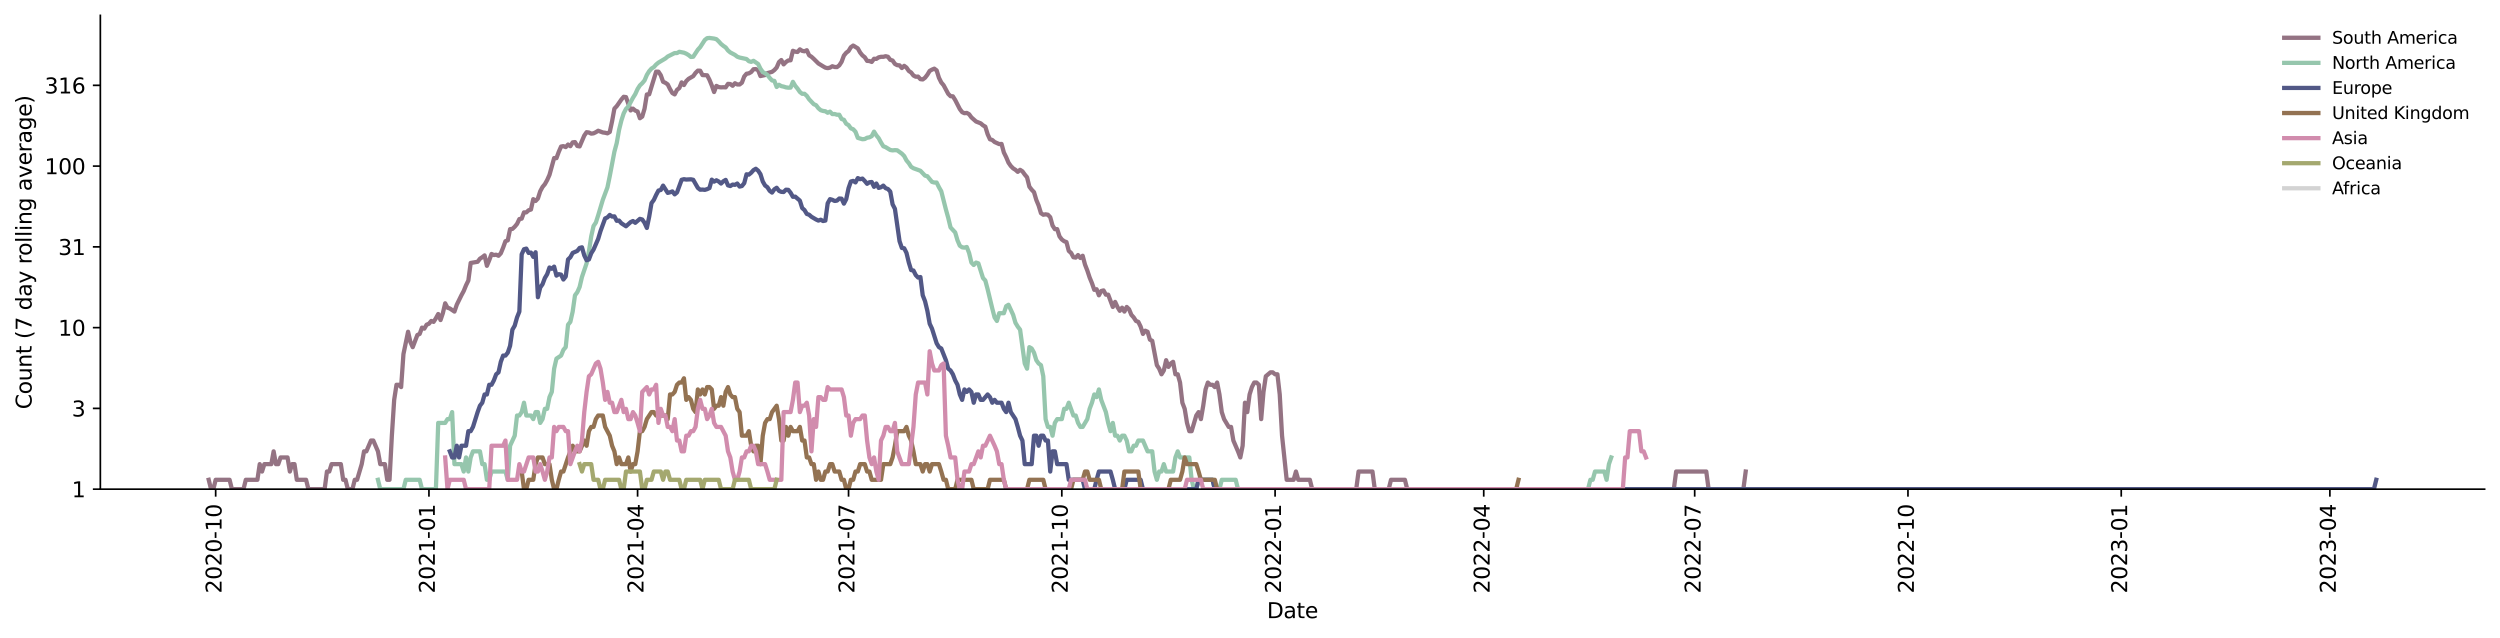 <?xml version="1.0" encoding="utf-8" standalone="no"?>
<!DOCTYPE svg PUBLIC "-//W3C//DTD SVG 1.1//EN"
  "http://www.w3.org/Graphics/SVG/1.1/DTD/svg11.dtd">
<svg xmlns:xlink="http://www.w3.org/1999/xlink" width="1170.166pt" height="298.621pt" viewBox="0 0 1170.166 298.621" xmlns="http://www.w3.org/2000/svg" version="1.1">
 <defs>
  <style type="text/css">*{stroke-linejoin: round; stroke-linecap: butt}</style>
 </defs>
 <g id="figure_1">
  <g id="patch_1">
   <path d="M 0 298.621 
L 1170.166 298.621 
L 1170.166 0 
L 0 0 
z
" style="fill: #ffffff"/>
  </g>
  <g id="axes_1">
   <g id="patch_2">
    <path d="M 46.966 228.96 
L 1162.966 228.96 
L 1162.966 7.2 
L 46.966 7.2 
z
" style="fill: #ffffff"/>
   </g>
   <g id="matplotlib.axis_1">
    <g id="xtick_1">
     <g id="line2d_1">
      <defs>
       <path id="m53450fbda4" d="M 0 0 
L 0 3.5 
" style="stroke: #000000; stroke-width: 0.8"/>
      </defs>
      <g>
       <use xlink:href="#m53450fbda4" x="100.948" y="228.96" style="stroke: #000000; stroke-width: 0.8"/>
      </g>
     </g>
     <g id="text_1">
      <!-- 2020-10 -->
      <g transform="translate(103.707 277.743)rotate(-90)scale(0.1 -0.1)">
       <defs>
        <path id="DejaVuSans-32" d="M 1228 531 
L 3431 531 
L 3431 0 
L 469 0 
L 469 531 
Q 828 903 1448 1529 
Q 2069 2156 2228 2338 
Q 2531 2678 2651 2914 
Q 2772 3150 2772 3378 
Q 2772 3750 2511 3984 
Q 2250 4219 1831 4219 
Q 1534 4219 1204 4116 
Q 875 4013 500 3803 
L 500 4441 
Q 881 4594 1212 4672 
Q 1544 4750 1819 4750 
Q 2544 4750 2975 4387 
Q 3406 4025 3406 3419 
Q 3406 3131 3298 2873 
Q 3191 2616 2906 2266 
Q 2828 2175 2409 1742 
Q 1991 1309 1228 531 
z
" transform="scale(0.016)"/>
        <path id="DejaVuSans-30" d="M 2034 4250 
Q 1547 4250 1301 3770 
Q 1056 3291 1056 2328 
Q 1056 1369 1301 889 
Q 1547 409 2034 409 
Q 2525 409 2770 889 
Q 3016 1369 3016 2328 
Q 3016 3291 2770 3770 
Q 2525 4250 2034 4250 
z
M 2034 4750 
Q 2819 4750 3233 4129 
Q 3647 3509 3647 2328 
Q 3647 1150 3233 529 
Q 2819 -91 2034 -91 
Q 1250 -91 836 529 
Q 422 1150 422 2328 
Q 422 3509 836 4129 
Q 1250 4750 2034 4750 
z
" transform="scale(0.016)"/>
        <path id="DejaVuSans-2d" d="M 313 2009 
L 1997 2009 
L 1997 1497 
L 313 1497 
L 313 2009 
z
" transform="scale(0.016)"/>
        <path id="DejaVuSans-31" d="M 794 531 
L 1825 531 
L 1825 4091 
L 703 3866 
L 703 4441 
L 1819 4666 
L 2450 4666 
L 2450 531 
L 3481 531 
L 3481 0 
L 794 0 
L 794 531 
z
" transform="scale(0.016)"/>
       </defs>
       <use xlink:href="#DejaVuSans-32"/>
       <use xlink:href="#DejaVuSans-30" x="63.623"/>
       <use xlink:href="#DejaVuSans-32" x="127.246"/>
       <use xlink:href="#DejaVuSans-30" x="190.869"/>
       <use xlink:href="#DejaVuSans-2d" x="254.492"/>
       <use xlink:href="#DejaVuSans-31" x="290.576"/>
       <use xlink:href="#DejaVuSans-30" x="354.199"/>
      </g>
     </g>
    </g>
    <g id="xtick_2">
     <g id="line2d_2">
      <g>
       <use xlink:href="#m53450fbda4" x="200.775" y="228.96" style="stroke: #000000; stroke-width: 0.8"/>
      </g>
     </g>
     <g id="text_2">
      <!-- 2021-01 -->
      <g transform="translate(203.534 277.743)rotate(-90)scale(0.1 -0.1)">
       <use xlink:href="#DejaVuSans-32"/>
       <use xlink:href="#DejaVuSans-30" x="63.623"/>
       <use xlink:href="#DejaVuSans-32" x="127.246"/>
       <use xlink:href="#DejaVuSans-31" x="190.869"/>
       <use xlink:href="#DejaVuSans-2d" x="254.492"/>
       <use xlink:href="#DejaVuSans-30" x="290.576"/>
       <use xlink:href="#DejaVuSans-31" x="354.199"/>
      </g>
     </g>
    </g>
    <g id="xtick_3">
     <g id="line2d_3">
      <g>
       <use xlink:href="#m53450fbda4" x="298.432" y="228.96" style="stroke: #000000; stroke-width: 0.8"/>
      </g>
     </g>
     <g id="text_3">
      <!-- 2021-04 -->
      <g transform="translate(301.191 277.743)rotate(-90)scale(0.1 -0.1)">
       <defs>
        <path id="DejaVuSans-34" d="M 2419 4116 
L 825 1625 
L 2419 1625 
L 2419 4116 
z
M 2253 4666 
L 3047 4666 
L 3047 1625 
L 3713 1625 
L 3713 1100 
L 3047 1100 
L 3047 0 
L 2419 0 
L 2419 1100 
L 313 1100 
L 313 1709 
L 2253 4666 
z
" transform="scale(0.016)"/>
       </defs>
       <use xlink:href="#DejaVuSans-32"/>
       <use xlink:href="#DejaVuSans-30" x="63.623"/>
       <use xlink:href="#DejaVuSans-32" x="127.246"/>
       <use xlink:href="#DejaVuSans-31" x="190.869"/>
       <use xlink:href="#DejaVuSans-2d" x="254.492"/>
       <use xlink:href="#DejaVuSans-30" x="290.576"/>
       <use xlink:href="#DejaVuSans-34" x="354.199"/>
      </g>
     </g>
    </g>
    <g id="xtick_4">
     <g id="line2d_4">
      <g>
       <use xlink:href="#m53450fbda4" x="397.174" y="228.96" style="stroke: #000000; stroke-width: 0.8"/>
      </g>
     </g>
     <g id="text_4">
      <!-- 2021-07 -->
      <g transform="translate(399.933 277.743)rotate(-90)scale(0.1 -0.1)">
       <defs>
        <path id="DejaVuSans-37" d="M 525 4666 
L 3525 4666 
L 3525 4397 
L 1831 0 
L 1172 0 
L 2766 4134 
L 525 4134 
L 525 4666 
z
" transform="scale(0.016)"/>
       </defs>
       <use xlink:href="#DejaVuSans-32"/>
       <use xlink:href="#DejaVuSans-30" x="63.623"/>
       <use xlink:href="#DejaVuSans-32" x="127.246"/>
       <use xlink:href="#DejaVuSans-31" x="190.869"/>
       <use xlink:href="#DejaVuSans-2d" x="254.492"/>
       <use xlink:href="#DejaVuSans-30" x="290.576"/>
       <use xlink:href="#DejaVuSans-37" x="354.199"/>
      </g>
     </g>
    </g>
    <g id="xtick_5">
     <g id="line2d_5">
      <g>
       <use xlink:href="#m53450fbda4" x="497.001" y="228.96" style="stroke: #000000; stroke-width: 0.8"/>
      </g>
     </g>
     <g id="text_5">
      <!-- 2021-10 -->
      <g transform="translate(499.76 277.743)rotate(-90)scale(0.1 -0.1)">
       <use xlink:href="#DejaVuSans-32"/>
       <use xlink:href="#DejaVuSans-30" x="63.623"/>
       <use xlink:href="#DejaVuSans-32" x="127.246"/>
       <use xlink:href="#DejaVuSans-31" x="190.869"/>
       <use xlink:href="#DejaVuSans-2d" x="254.492"/>
       <use xlink:href="#DejaVuSans-31" x="290.576"/>
       <use xlink:href="#DejaVuSans-30" x="354.199"/>
      </g>
     </g>
    </g>
    <g id="xtick_6">
     <g id="line2d_6">
      <g>
       <use xlink:href="#m53450fbda4" x="596.828" y="228.96" style="stroke: #000000; stroke-width: 0.8"/>
      </g>
     </g>
     <g id="text_6">
      <!-- 2022-01 -->
      <g transform="translate(599.587 277.743)rotate(-90)scale(0.1 -0.1)">
       <use xlink:href="#DejaVuSans-32"/>
       <use xlink:href="#DejaVuSans-30" x="63.623"/>
       <use xlink:href="#DejaVuSans-32" x="127.246"/>
       <use xlink:href="#DejaVuSans-32" x="190.869"/>
       <use xlink:href="#DejaVuSans-2d" x="254.492"/>
       <use xlink:href="#DejaVuSans-30" x="290.576"/>
       <use xlink:href="#DejaVuSans-31" x="354.199"/>
      </g>
     </g>
    </g>
    <g id="xtick_7">
     <g id="line2d_7">
      <g>
       <use xlink:href="#m53450fbda4" x="694.484" y="228.96" style="stroke: #000000; stroke-width: 0.8"/>
      </g>
     </g>
     <g id="text_7">
      <!-- 2022-04 -->
      <g transform="translate(697.244 277.743)rotate(-90)scale(0.1 -0.1)">
       <use xlink:href="#DejaVuSans-32"/>
       <use xlink:href="#DejaVuSans-30" x="63.623"/>
       <use xlink:href="#DejaVuSans-32" x="127.246"/>
       <use xlink:href="#DejaVuSans-32" x="190.869"/>
       <use xlink:href="#DejaVuSans-2d" x="254.492"/>
       <use xlink:href="#DejaVuSans-30" x="290.576"/>
       <use xlink:href="#DejaVuSans-34" x="354.199"/>
      </g>
     </g>
    </g>
    <g id="xtick_8">
     <g id="line2d_8">
      <g>
       <use xlink:href="#m53450fbda4" x="793.226" y="228.96" style="stroke: #000000; stroke-width: 0.8"/>
      </g>
     </g>
     <g id="text_8">
      <!-- 2022-07 -->
      <g transform="translate(795.986 277.743)rotate(-90)scale(0.1 -0.1)">
       <use xlink:href="#DejaVuSans-32"/>
       <use xlink:href="#DejaVuSans-30" x="63.623"/>
       <use xlink:href="#DejaVuSans-32" x="127.246"/>
       <use xlink:href="#DejaVuSans-32" x="190.869"/>
       <use xlink:href="#DejaVuSans-2d" x="254.492"/>
       <use xlink:href="#DejaVuSans-30" x="290.576"/>
       <use xlink:href="#DejaVuSans-37" x="354.199"/>
      </g>
     </g>
    </g>
    <g id="xtick_9">
     <g id="line2d_9">
      <g>
       <use xlink:href="#m53450fbda4" x="893.053" y="228.96" style="stroke: #000000; stroke-width: 0.8"/>
      </g>
     </g>
     <g id="text_9">
      <!-- 2022-10 -->
      <g transform="translate(895.813 277.743)rotate(-90)scale(0.1 -0.1)">
       <use xlink:href="#DejaVuSans-32"/>
       <use xlink:href="#DejaVuSans-30" x="63.623"/>
       <use xlink:href="#DejaVuSans-32" x="127.246"/>
       <use xlink:href="#DejaVuSans-32" x="190.869"/>
       <use xlink:href="#DejaVuSans-2d" x="254.492"/>
       <use xlink:href="#DejaVuSans-31" x="290.576"/>
       <use xlink:href="#DejaVuSans-30" x="354.199"/>
      </g>
     </g>
    </g>
    <g id="xtick_10">
     <g id="line2d_10">
      <g>
       <use xlink:href="#m53450fbda4" x="992.88" y="228.96" style="stroke: #000000; stroke-width: 0.8"/>
      </g>
     </g>
     <g id="text_10">
      <!-- 2023-01 -->
      <g transform="translate(995.639 277.743)rotate(-90)scale(0.1 -0.1)">
       <defs>
        <path id="DejaVuSans-33" d="M 2597 2516 
Q 3050 2419 3304 2112 
Q 3559 1806 3559 1356 
Q 3559 666 3084 287 
Q 2609 -91 1734 -91 
Q 1441 -91 1130 -33 
Q 819 25 488 141 
L 488 750 
Q 750 597 1062 519 
Q 1375 441 1716 441 
Q 2309 441 2620 675 
Q 2931 909 2931 1356 
Q 2931 1769 2642 2001 
Q 2353 2234 1838 2234 
L 1294 2234 
L 1294 2753 
L 1863 2753 
Q 2328 2753 2575 2939 
Q 2822 3125 2822 3475 
Q 2822 3834 2567 4026 
Q 2313 4219 1838 4219 
Q 1578 4219 1281 4162 
Q 984 4106 628 3988 
L 628 4550 
Q 988 4650 1302 4700 
Q 1616 4750 1894 4750 
Q 2613 4750 3031 4423 
Q 3450 4097 3450 3541 
Q 3450 3153 3228 2886 
Q 3006 2619 2597 2516 
z
" transform="scale(0.016)"/>
       </defs>
       <use xlink:href="#DejaVuSans-32"/>
       <use xlink:href="#DejaVuSans-30" x="63.623"/>
       <use xlink:href="#DejaVuSans-32" x="127.246"/>
       <use xlink:href="#DejaVuSans-33" x="190.869"/>
       <use xlink:href="#DejaVuSans-2d" x="254.492"/>
       <use xlink:href="#DejaVuSans-30" x="290.576"/>
       <use xlink:href="#DejaVuSans-31" x="354.199"/>
      </g>
     </g>
    </g>
    <g id="xtick_11">
     <g id="line2d_11">
      <g>
       <use xlink:href="#m53450fbda4" x="1090.537" y="228.96" style="stroke: #000000; stroke-width: 0.8"/>
      </g>
     </g>
     <g id="text_11">
      <!-- 2023-04 -->
      <g transform="translate(1093.296 277.743)rotate(-90)scale(0.1 -0.1)">
       <use xlink:href="#DejaVuSans-32"/>
       <use xlink:href="#DejaVuSans-30" x="63.623"/>
       <use xlink:href="#DejaVuSans-32" x="127.246"/>
       <use xlink:href="#DejaVuSans-33" x="190.869"/>
       <use xlink:href="#DejaVuSans-2d" x="254.492"/>
       <use xlink:href="#DejaVuSans-30" x="290.576"/>
       <use xlink:href="#DejaVuSans-34" x="354.199"/>
      </g>
     </g>
    </g>
    <g id="text_12">
     <!-- Date -->
     <g transform="translate(593.015 289.341)scale(0.1 -0.1)">
      <defs>
       <path id="DejaVuSans-44" d="M 1259 4147 
L 1259 519 
L 2022 519 
Q 2988 519 3436 956 
Q 3884 1394 3884 2338 
Q 3884 3275 3436 3711 
Q 2988 4147 2022 4147 
L 1259 4147 
z
M 628 4666 
L 1925 4666 
Q 3281 4666 3915 4102 
Q 4550 3538 4550 2338 
Q 4550 1131 3912 565 
Q 3275 0 1925 0 
L 628 0 
L 628 4666 
z
" transform="scale(0.016)"/>
       <path id="DejaVuSans-61" d="M 2194 1759 
Q 1497 1759 1228 1600 
Q 959 1441 959 1056 
Q 959 750 1161 570 
Q 1363 391 1709 391 
Q 2188 391 2477 730 
Q 2766 1069 2766 1631 
L 2766 1759 
L 2194 1759 
z
M 3341 1997 
L 3341 0 
L 2766 0 
L 2766 531 
Q 2569 213 2275 61 
Q 1981 -91 1556 -91 
Q 1019 -91 701 211 
Q 384 513 384 1019 
Q 384 1609 779 1909 
Q 1175 2209 1959 2209 
L 2766 2209 
L 2766 2266 
Q 2766 2663 2505 2880 
Q 2244 3097 1772 3097 
Q 1472 3097 1187 3025 
Q 903 2953 641 2809 
L 641 3341 
Q 956 3463 1253 3523 
Q 1550 3584 1831 3584 
Q 2591 3584 2966 3190 
Q 3341 2797 3341 1997 
z
" transform="scale(0.016)"/>
       <path id="DejaVuSans-74" d="M 1172 4494 
L 1172 3500 
L 2356 3500 
L 2356 3053 
L 1172 3053 
L 1172 1153 
Q 1172 725 1289 603 
Q 1406 481 1766 481 
L 2356 481 
L 2356 0 
L 1766 0 
Q 1100 0 847 248 
Q 594 497 594 1153 
L 594 3053 
L 172 3053 
L 172 3500 
L 594 3500 
L 594 4494 
L 1172 4494 
z
" transform="scale(0.016)"/>
       <path id="DejaVuSans-65" d="M 3597 1894 
L 3597 1613 
L 953 1613 
Q 991 1019 1311 708 
Q 1631 397 2203 397 
Q 2534 397 2845 478 
Q 3156 559 3463 722 
L 3463 178 
Q 3153 47 2828 -22 
Q 2503 -91 2169 -91 
Q 1331 -91 842 396 
Q 353 884 353 1716 
Q 353 2575 817 3079 
Q 1281 3584 2069 3584 
Q 2775 3584 3186 3129 
Q 3597 2675 3597 1894 
z
M 3022 2063 
Q 3016 2534 2758 2815 
Q 2500 3097 2075 3097 
Q 1594 3097 1305 2825 
Q 1016 2553 972 2059 
L 3022 2063 
z
" transform="scale(0.016)"/>
      </defs>
      <use xlink:href="#DejaVuSans-44"/>
      <use xlink:href="#DejaVuSans-61" x="77.002"/>
      <use xlink:href="#DejaVuSans-74" x="138.281"/>
      <use xlink:href="#DejaVuSans-65" x="177.49"/>
     </g>
    </g>
   </g>
   <g id="matplotlib.axis_2">
    <g id="ytick_1">
     <g id="line2d_12">
      <defs>
       <path id="ma09668f644" d="M 0 0 
L -3.5 0 
" style="stroke: #000000; stroke-width: 0.8"/>
      </defs>
      <g>
       <use xlink:href="#ma09668f644" x="46.966" y="228.96" style="stroke: #000000; stroke-width: 0.8"/>
      </g>
     </g>
     <g id="text_13">
      <!-- 1 -->
      <g transform="translate(33.603 232.759)scale(0.1 -0.1)">
       <use xlink:href="#DejaVuSans-31"/>
      </g>
     </g>
    </g>
    <g id="ytick_2">
     <g id="line2d_13">
      <g>
       <use xlink:href="#ma09668f644" x="46.966" y="191.158" style="stroke: #000000; stroke-width: 0.8"/>
      </g>
     </g>
     <g id="text_14">
      <!-- 3 -->
      <g transform="translate(33.603 194.957)scale(0.1 -0.1)">
       <use xlink:href="#DejaVuSans-33"/>
      </g>
     </g>
    </g>
    <g id="ytick_3">
     <g id="line2d_14">
      <g>
       <use xlink:href="#ma09668f644" x="46.966" y="153.356" style="stroke: #000000; stroke-width: 0.8"/>
      </g>
     </g>
     <g id="text_15">
      <!-- 10 -->
      <g transform="translate(27.241 157.155)scale(0.1 -0.1)">
       <use xlink:href="#DejaVuSans-31"/>
       <use xlink:href="#DejaVuSans-30" x="63.623"/>
      </g>
     </g>
    </g>
    <g id="ytick_4">
     <g id="line2d_15">
      <g>
       <use xlink:href="#ma09668f644" x="46.966" y="115.554" style="stroke: #000000; stroke-width: 0.8"/>
      </g>
     </g>
     <g id="text_16">
      <!-- 31 -->
      <g transform="translate(27.241 119.353)scale(0.1 -0.1)">
       <use xlink:href="#DejaVuSans-33"/>
       <use xlink:href="#DejaVuSans-31" x="63.623"/>
      </g>
     </g>
    </g>
    <g id="ytick_5">
     <g id="line2d_16">
      <g>
       <use xlink:href="#ma09668f644" x="46.966" y="77.751" style="stroke: #000000; stroke-width: 0.8"/>
      </g>
     </g>
     <g id="text_17">
      <!-- 100 -->
      <g transform="translate(20.878 81.551)scale(0.1 -0.1)">
       <use xlink:href="#DejaVuSans-31"/>
       <use xlink:href="#DejaVuSans-30" x="63.623"/>
       <use xlink:href="#DejaVuSans-30" x="127.246"/>
      </g>
     </g>
    </g>
    <g id="ytick_6">
     <g id="line2d_17">
      <g>
       <use xlink:href="#ma09668f644" x="46.966" y="39.949" style="stroke: #000000; stroke-width: 0.8"/>
      </g>
     </g>
     <g id="text_18">
      <!-- 316 -->
      <g transform="translate(20.878 43.748)scale(0.1 -0.1)">
       <defs>
        <path id="DejaVuSans-36" d="M 2113 2584 
Q 1688 2584 1439 2293 
Q 1191 2003 1191 1497 
Q 1191 994 1439 701 
Q 1688 409 2113 409 
Q 2538 409 2786 701 
Q 3034 994 3034 1497 
Q 3034 2003 2786 2293 
Q 2538 2584 2113 2584 
z
M 3366 4563 
L 3366 3988 
Q 3128 4100 2886 4159 
Q 2644 4219 2406 4219 
Q 1781 4219 1451 3797 
Q 1122 3375 1075 2522 
Q 1259 2794 1537 2939 
Q 1816 3084 2150 3084 
Q 2853 3084 3261 2657 
Q 3669 2231 3669 1497 
Q 3669 778 3244 343 
Q 2819 -91 2113 -91 
Q 1303 -91 875 529 
Q 447 1150 447 2328 
Q 447 3434 972 4092 
Q 1497 4750 2381 4750 
Q 2619 4750 2861 4703 
Q 3103 4656 3366 4563 
z
" transform="scale(0.016)"/>
       </defs>
       <use xlink:href="#DejaVuSans-33"/>
       <use xlink:href="#DejaVuSans-31" x="63.623"/>
       <use xlink:href="#DejaVuSans-36" x="127.246"/>
      </g>
     </g>
    </g>
    <g id="text_19">
     <!-- Count (7 day rolling average) -->
     <g transform="translate(14.798 191.548)rotate(-90)scale(0.1 -0.1)">
      <defs>
       <path id="DejaVuSans-43" d="M 4122 4306 
L 4122 3641 
Q 3803 3938 3442 4084 
Q 3081 4231 2675 4231 
Q 1875 4231 1450 3742 
Q 1025 3253 1025 2328 
Q 1025 1406 1450 917 
Q 1875 428 2675 428 
Q 3081 428 3442 575 
Q 3803 722 4122 1019 
L 4122 359 
Q 3791 134 3420 21 
Q 3050 -91 2638 -91 
Q 1578 -91 968 557 
Q 359 1206 359 2328 
Q 359 3453 968 4101 
Q 1578 4750 2638 4750 
Q 3056 4750 3426 4639 
Q 3797 4528 4122 4306 
z
" transform="scale(0.016)"/>
       <path id="DejaVuSans-6f" d="M 1959 3097 
Q 1497 3097 1228 2736 
Q 959 2375 959 1747 
Q 959 1119 1226 758 
Q 1494 397 1959 397 
Q 2419 397 2687 759 
Q 2956 1122 2956 1747 
Q 2956 2369 2687 2733 
Q 2419 3097 1959 3097 
z
M 1959 3584 
Q 2709 3584 3137 3096 
Q 3566 2609 3566 1747 
Q 3566 888 3137 398 
Q 2709 -91 1959 -91 
Q 1206 -91 779 398 
Q 353 888 353 1747 
Q 353 2609 779 3096 
Q 1206 3584 1959 3584 
z
" transform="scale(0.016)"/>
       <path id="DejaVuSans-75" d="M 544 1381 
L 544 3500 
L 1119 3500 
L 1119 1403 
Q 1119 906 1312 657 
Q 1506 409 1894 409 
Q 2359 409 2629 706 
Q 2900 1003 2900 1516 
L 2900 3500 
L 3475 3500 
L 3475 0 
L 2900 0 
L 2900 538 
Q 2691 219 2414 64 
Q 2138 -91 1772 -91 
Q 1169 -91 856 284 
Q 544 659 544 1381 
z
M 1991 3584 
L 1991 3584 
z
" transform="scale(0.016)"/>
       <path id="DejaVuSans-6e" d="M 3513 2113 
L 3513 0 
L 2938 0 
L 2938 2094 
Q 2938 2591 2744 2837 
Q 2550 3084 2163 3084 
Q 1697 3084 1428 2787 
Q 1159 2491 1159 1978 
L 1159 0 
L 581 0 
L 581 3500 
L 1159 3500 
L 1159 2956 
Q 1366 3272 1645 3428 
Q 1925 3584 2291 3584 
Q 2894 3584 3203 3211 
Q 3513 2838 3513 2113 
z
" transform="scale(0.016)"/>
       <path id="DejaVuSans-20" transform="scale(0.016)"/>
       <path id="DejaVuSans-28" d="M 1984 4856 
Q 1566 4138 1362 3434 
Q 1159 2731 1159 2009 
Q 1159 1288 1364 580 
Q 1569 -128 1984 -844 
L 1484 -844 
Q 1016 -109 783 600 
Q 550 1309 550 2009 
Q 550 2706 781 3412 
Q 1013 4119 1484 4856 
L 1984 4856 
z
" transform="scale(0.016)"/>
       <path id="DejaVuSans-64" d="M 2906 2969 
L 2906 4863 
L 3481 4863 
L 3481 0 
L 2906 0 
L 2906 525 
Q 2725 213 2448 61 
Q 2172 -91 1784 -91 
Q 1150 -91 751 415 
Q 353 922 353 1747 
Q 353 2572 751 3078 
Q 1150 3584 1784 3584 
Q 2172 3584 2448 3432 
Q 2725 3281 2906 2969 
z
M 947 1747 
Q 947 1113 1208 752 
Q 1469 391 1925 391 
Q 2381 391 2643 752 
Q 2906 1113 2906 1747 
Q 2906 2381 2643 2742 
Q 2381 3103 1925 3103 
Q 1469 3103 1208 2742 
Q 947 2381 947 1747 
z
" transform="scale(0.016)"/>
       <path id="DejaVuSans-79" d="M 2059 -325 
Q 1816 -950 1584 -1140 
Q 1353 -1331 966 -1331 
L 506 -1331 
L 506 -850 
L 844 -850 
Q 1081 -850 1212 -737 
Q 1344 -625 1503 -206 
L 1606 56 
L 191 3500 
L 800 3500 
L 1894 763 
L 2988 3500 
L 3597 3500 
L 2059 -325 
z
" transform="scale(0.016)"/>
       <path id="DejaVuSans-72" d="M 2631 2963 
Q 2534 3019 2420 3045 
Q 2306 3072 2169 3072 
Q 1681 3072 1420 2755 
Q 1159 2438 1159 1844 
L 1159 0 
L 581 0 
L 581 3500 
L 1159 3500 
L 1159 2956 
Q 1341 3275 1631 3429 
Q 1922 3584 2338 3584 
Q 2397 3584 2469 3576 
Q 2541 3569 2628 3553 
L 2631 2963 
z
" transform="scale(0.016)"/>
       <path id="DejaVuSans-6c" d="M 603 4863 
L 1178 4863 
L 1178 0 
L 603 0 
L 603 4863 
z
" transform="scale(0.016)"/>
       <path id="DejaVuSans-69" d="M 603 3500 
L 1178 3500 
L 1178 0 
L 603 0 
L 603 3500 
z
M 603 4863 
L 1178 4863 
L 1178 4134 
L 603 4134 
L 603 4863 
z
" transform="scale(0.016)"/>
       <path id="DejaVuSans-67" d="M 2906 1791 
Q 2906 2416 2648 2759 
Q 2391 3103 1925 3103 
Q 1463 3103 1205 2759 
Q 947 2416 947 1791 
Q 947 1169 1205 825 
Q 1463 481 1925 481 
Q 2391 481 2648 825 
Q 2906 1169 2906 1791 
z
M 3481 434 
Q 3481 -459 3084 -895 
Q 2688 -1331 1869 -1331 
Q 1566 -1331 1297 -1286 
Q 1028 -1241 775 -1147 
L 775 -588 
Q 1028 -725 1275 -790 
Q 1522 -856 1778 -856 
Q 2344 -856 2625 -561 
Q 2906 -266 2906 331 
L 2906 616 
Q 2728 306 2450 153 
Q 2172 0 1784 0 
Q 1141 0 747 490 
Q 353 981 353 1791 
Q 353 2603 747 3093 
Q 1141 3584 1784 3584 
Q 2172 3584 2450 3431 
Q 2728 3278 2906 2969 
L 2906 3500 
L 3481 3500 
L 3481 434 
z
" transform="scale(0.016)"/>
       <path id="DejaVuSans-76" d="M 191 3500 
L 800 3500 
L 1894 563 
L 2988 3500 
L 3597 3500 
L 2284 0 
L 1503 0 
L 191 3500 
z
" transform="scale(0.016)"/>
       <path id="DejaVuSans-29" d="M 513 4856 
L 1013 4856 
Q 1481 4119 1714 3412 
Q 1947 2706 1947 2009 
Q 1947 1309 1714 600 
Q 1481 -109 1013 -844 
L 513 -844 
Q 928 -128 1133 580 
Q 1338 1288 1338 2009 
Q 1338 2731 1133 3434 
Q 928 4138 513 4856 
z
" transform="scale(0.016)"/>
      </defs>
      <use xlink:href="#DejaVuSans-43"/>
      <use xlink:href="#DejaVuSans-6f" x="69.824"/>
      <use xlink:href="#DejaVuSans-75" x="131.006"/>
      <use xlink:href="#DejaVuSans-6e" x="194.385"/>
      <use xlink:href="#DejaVuSans-74" x="257.764"/>
      <use xlink:href="#DejaVuSans-20" x="296.973"/>
      <use xlink:href="#DejaVuSans-28" x="328.76"/>
      <use xlink:href="#DejaVuSans-37" x="367.773"/>
      <use xlink:href="#DejaVuSans-20" x="431.396"/>
      <use xlink:href="#DejaVuSans-64" x="463.184"/>
      <use xlink:href="#DejaVuSans-61" x="526.66"/>
      <use xlink:href="#DejaVuSans-79" x="587.939"/>
      <use xlink:href="#DejaVuSans-20" x="647.119"/>
      <use xlink:href="#DejaVuSans-72" x="678.906"/>
      <use xlink:href="#DejaVuSans-6f" x="717.77"/>
      <use xlink:href="#DejaVuSans-6c" x="778.951"/>
      <use xlink:href="#DejaVuSans-6c" x="806.734"/>
      <use xlink:href="#DejaVuSans-69" x="834.518"/>
      <use xlink:href="#DejaVuSans-6e" x="862.301"/>
      <use xlink:href="#DejaVuSans-67" x="925.68"/>
      <use xlink:href="#DejaVuSans-20" x="989.156"/>
      <use xlink:href="#DejaVuSans-61" x="1020.943"/>
      <use xlink:href="#DejaVuSans-76" x="1082.223"/>
      <use xlink:href="#DejaVuSans-65" x="1141.402"/>
      <use xlink:href="#DejaVuSans-72" x="1202.926"/>
      <use xlink:href="#DejaVuSans-61" x="1244.039"/>
      <use xlink:href="#DejaVuSans-67" x="1305.318"/>
      <use xlink:href="#DejaVuSans-65" x="1368.795"/>
      <use xlink:href="#DejaVuSans-29" x="1430.318"/>
     </g>
    </g>
   </g>
   <g id="line2d_18">
    <path d="M 97.693 224.576 
L 98.778 228.96 
L 99.863 228.96 
L 100.948 224.576 
L 107.459 224.576 
L 108.544 228.96 
L 113.969 228.96 
L 115.054 224.576 
L 120.479 224.576 
L 121.565 217.249 
L 122.65 220.708 
L 123.735 217.249 
L 126.99 217.249 
L 128.075 211.262 
L 129.16 217.249 
L 130.245 217.249 
L 131.33 214.119 
L 134.585 214.119 
L 135.671 220.708 
L 136.756 217.249 
L 137.841 217.249 
L 138.926 224.576 
L 143.266 224.576 
L 144.351 228.96 
L 151.947 228.96 
L 153.032 220.708 
L 154.117 220.708 
L 155.202 217.249 
L 159.542 217.249 
L 160.627 224.576 
L 161.712 224.576 
L 162.797 228.96 
L 164.968 228.96 
L 166.053 224.576 
L 167.138 224.576 
L 169.308 217.249 
L 170.393 211.262 
L 171.478 211.262 
L 173.648 206.201 
L 174.733 206.201 
L 176.903 211.262 
L 177.988 217.249 
L 180.159 217.249 
L 181.244 224.576 
L 182.329 224.576 
L 183.414 203.935 
L 184.499 187.163 
L 185.584 180.1 
L 186.669 180.1 
L 187.754 181.176 
L 188.839 165.744 
L 191.009 155.288 
L 192.094 160.101 
L 193.18 162.49 
L 195.35 156.815 
L 196.435 156.298 
L 197.52 153.356 
L 198.605 153.828 
L 199.69 151.978 
L 200.775 151.531 
L 201.86 150.226 
L 202.945 150.655 
L 204.03 148.971 
L 205.115 146.981 
L 206.2 149.803 
L 207.286 146.597 
L 208.371 141.974 
L 209.456 144.027 
L 210.541 144.382 
L 212.711 145.842 
L 213.796 142.645 
L 215.966 138.218 
L 217.051 136.21 
L 218.136 133.539 
L 219.221 131.308 
L 220.306 123.083 
L 223.562 122.528 
L 224.647 121.092 
L 225.732 120.397 
L 226.817 119.549 
L 227.902 124.415 
L 228.987 121.802 
L 230.072 118.885 
L 231.157 119.381 
L 232.242 119.215 
L 233.327 119.717 
L 234.412 118.559 
L 235.497 115.905 
L 236.583 112.899 
L 237.668 112.491 
L 238.753 107.256 
L 239.838 107.141 
L 240.923 106.124 
L 242.008 104.815 
L 243.093 102.542 
L 244.178 102.343 
L 245.263 99.404 
L 246.348 99.404 
L 247.433 98.421 
L 248.518 98.071 
L 249.603 93.221 
L 250.689 94.058 
L 251.774 92.922 
L 252.859 89.53 
L 253.944 87.511 
L 255.029 86.212 
L 256.114 84.267 
L 257.199 81.842 
L 259.369 73.988 
L 260.454 74.03 
L 261.539 71.069 
L 262.624 68.6 
L 263.709 68.388 
L 264.795 68.849 
L 265.88 67.655 
L 266.965 68.423 
L 268.05 66.637 
L 269.135 66.503 
L 270.22 68.317 
L 271.305 68.529 
L 273.475 63.452 
L 274.56 61.882 
L 275.645 62.027 
L 276.73 62.554 
L 277.815 62.407 
L 278.9 61.882 
L 279.986 61.195 
L 282.156 61.998 
L 283.241 62.144 
L 284.326 62.407 
L 285.411 61.767 
L 286.496 56.751 
L 287.581 50.834 
L 288.666 49.697 
L 290.836 46.595 
L 291.921 45.313 
L 293.006 45.453 
L 295.177 51.693 
L 296.262 50.855 
L 297.347 51.756 
L 298.432 52.184 
L 299.517 55.346 
L 300.602 54.573 
L 301.687 50.896 
L 302.772 44.213 
L 303.857 44.146 
L 307.112 33.537 
L 308.198 33.561 
L 309.283 35.201 
L 310.368 38.266 
L 311.453 38.763 
L 312.538 39.516 
L 313.623 41.726 
L 314.708 43.561 
L 315.793 44.18 
L 316.878 42.072 
L 317.963 41.229 
L 319.048 38.564 
L 320.133 39.81 
L 321.218 37.958 
L 322.303 36.9 
L 324.474 35.627 
L 325.559 34.128 
L 326.644 33.064 
L 327.729 33.1 
L 328.814 35.137 
L 330.984 35.24 
L 332.069 37.336 
L 333.154 39.988 
L 334.239 43.068 
L 335.324 40.211 
L 336.409 40.754 
L 337.495 40.891 
L 338.58 40.83 
L 339.665 40.891 
L 340.75 39.253 
L 341.835 39.341 
L 342.92 40.151 
L 344.005 38.964 
L 345.09 39.531 
L 346.175 39.545 
L 347.26 38.706 
L 348.345 35.797 
L 349.43 34.515 
L 350.515 34.34 
L 351.601 33.72 
L 352.686 32.409 
L 353.771 32.327 
L 354.856 32.849 
L 355.941 35.601 
L 358.111 35.137 
L 359.196 34.215 
L 361.366 33.622 
L 362.451 32.789 
L 363.536 31.594 
L 364.621 29.05 
L 365.707 28.106 
L 366.792 30.132 
L 367.877 29.018 
L 368.962 28.303 
L 370.047 28.22 
L 371.132 23.781 
L 372.217 24.182 
L 373.302 24.33 
L 374.387 23.099 
L 375.472 23.808 
L 376.557 24.009 
L 377.642 23.51 
L 378.727 25.887 
L 379.812 26.561 
L 380.898 27.552 
L 383.068 29.706 
L 385.238 31.036 
L 386.323 31.663 
L 387.408 31.895 
L 388.493 31.663 
L 389.578 31.002 
L 390.663 31.354 
L 391.748 31.411 
L 392.833 30.598 
L 393.918 28.944 
L 395.004 26.013 
L 396.089 24.691 
L 397.174 23.872 
L 398.259 22.085 
L 399.344 21.328 
L 401.514 22.65 
L 402.599 24.598 
L 403.684 25.945 
L 404.769 26.808 
L 405.854 28.491 
L 406.939 28.564 
L 408.024 28.986 
L 409.11 27.502 
L 410.195 27.563 
L 411.28 26.838 
L 412.365 26.59 
L 413.45 26.6 
L 414.535 26.305 
L 415.62 26.581 
L 416.705 28.003 
L 417.79 28.334 
L 418.875 29.924 
L 419.96 30.508 
L 421.045 30.586 
L 422.13 31.848 
L 423.216 30.821 
L 424.301 31.64 
L 425.386 33.209 
L 426.471 33.942 
L 427.556 35.343 
L 428.641 35.915 
L 429.726 35.849 
L 430.811 37.049 
L 431.896 37.185 
L 432.981 36.377 
L 434.066 34.984 
L 435.151 33.185 
L 436.236 32.587 
L 437.321 32.139 
L 438.407 32.944 
L 439.492 36.417 
L 440.577 38.592 
L 441.662 39.884 
L 443.832 43.928 
L 444.917 45.017 
L 446.002 45.086 
L 447.087 46.813 
L 449.257 51.042 
L 450.342 52.487 
L 451.427 52.991 
L 452.513 52.858 
L 453.598 53.457 
L 454.683 54.945 
L 456.853 56.874 
L 459.023 57.73 
L 460.108 58.661 
L 461.193 59.296 
L 462.278 62.821 
L 463.363 65.197 
L 464.448 65.519 
L 465.533 66.47 
L 467.704 67.449 
L 468.789 67.38 
L 469.874 71.376 
L 470.959 73.573 
L 472.044 76.149 
L 473.129 77.704 
L 474.214 78.8 
L 475.299 79.485 
L 476.384 80.438 
L 477.469 79.485 
L 478.554 80.185 
L 479.639 81.683 
L 480.724 82.977 
L 481.81 87.385 
L 482.895 88.799 
L 483.98 89.935 
L 485.065 93.599 
L 486.15 96.208 
L 487.235 99.768 
L 488.32 100.511 
L 489.405 100.323 
L 490.49 100.511 
L 491.575 101.656 
L 492.66 105.572 
L 493.745 107.256 
L 494.83 107.256 
L 495.916 110.652 
L 497.001 112.088 
L 498.086 112.899 
L 499.171 113.312 
L 500.256 117.44 
L 501.341 118.396 
L 502.426 120.397 
L 503.511 120.569 
L 504.596 119.381 
L 505.681 120.743 
L 506.766 119.717 
L 507.851 123.837 
L 508.936 126.625 
L 510.022 129.9 
L 511.107 132.529 
L 512.192 135.658 
L 513.277 135.385 
L 514.362 138.218 
L 515.447 136.21 
L 516.532 135.933 
L 517.617 137.923 
L 518.702 137.923 
L 520.872 143.676 
L 521.957 141.318 
L 523.042 143.676 
L 524.128 145.471 
L 525.213 144.027 
L 526.298 145.842 
L 527.383 143.676 
L 528.468 144.741 
L 529.553 147.369 
L 530.638 148.563 
L 531.723 150.226 
L 532.808 150.655 
L 533.893 152.89 
L 534.978 156.298 
L 536.063 154.794 
L 537.148 155.288 
L 538.233 158.969 
L 539.319 159.53 
L 541.489 170.92 
L 542.574 172.562 
L 543.659 175.19 
L 544.744 173.415 
L 545.829 168.601 
L 546.914 171.73 
L 547.999 170.128 
L 549.084 169.356 
L 550.169 175.19 
L 551.254 175.19 
L 552.339 179.057 
L 553.425 188.503 
L 554.51 191.36 
L 555.595 197.949 
L 556.68 201.816 
L 557.765 201.816 
L 559.935 194.49 
L 561.02 192.888 
L 562.105 196.174 
L 563.19 189.901 
L 564.275 182.289 
L 565.36 179.057 
L 566.445 180.1 
L 567.531 180.1 
L 568.616 181.176 
L 569.701 179.057 
L 570.786 184.636 
L 571.871 192.888 
L 572.956 196.174 
L 575.126 199.826 
L 576.211 199.826 
L 577.296 206.201 
L 579.466 211.262 
L 580.551 214.119 
L 581.637 208.634 
L 582.722 188.503 
L 583.807 192.888 
L 584.892 184.636 
L 585.977 181.176 
L 587.062 179.057 
L 588.147 179.057 
L 589.232 180.1 
L 590.317 196.174 
L 591.402 183.442 
L 592.487 176.115 
L 594.657 174.29 
L 595.742 174.29 
L 596.828 175.19 
L 597.913 175.19 
L 598.998 184.636 
L 600.083 203.935 
L 602.253 224.576 
L 605.508 224.576 
L 606.593 220.708 
L 607.678 224.576 
L 613.104 224.576 
L 614.189 228.96 
L 634.805 228.96 
L 635.89 220.708 
L 642.401 220.708 
L 643.486 228.96 
L 649.996 228.96 
L 651.081 224.576 
L 657.592 224.576 
L 658.677 228.96 
L 783.461 228.96 
L 784.546 220.708 
L 798.652 220.708 
L 799.737 228.96 
L 816.013 228.96 
L 817.098 220.708 
L 817.098 220.708 
" clip-path="url(#p365783bd43)" style="fill: none; stroke: #947383; stroke-width: 2; stroke-linecap: square"/>
   </g>
   <g id="line2d_19">
    <path d="M 176.903 224.576 
L 177.988 228.96 
L 188.839 228.96 
L 189.924 224.576 
L 196.435 224.576 
L 197.52 228.96 
L 204.03 228.96 
L 205.115 197.949 
L 208.371 197.949 
L 209.456 196.174 
L 210.541 196.174 
L 211.626 192.888 
L 212.711 217.249 
L 215.966 217.249 
L 217.051 220.708 
L 218.136 214.119 
L 219.221 220.708 
L 220.306 214.119 
L 221.391 211.262 
L 224.647 211.262 
L 225.732 217.249 
L 226.817 217.249 
L 227.902 224.576 
L 228.987 224.576 
L 230.072 220.708 
L 236.583 220.708 
L 237.668 224.576 
L 238.753 208.634 
L 240.923 203.935 
L 242.008 194.49 
L 243.093 194.49 
L 244.178 192.888 
L 245.263 188.503 
L 246.348 194.49 
L 248.518 194.49 
L 249.603 196.174 
L 250.689 192.888 
L 251.774 192.888 
L 252.859 197.949 
L 253.944 196.174 
L 255.029 191.36 
L 256.114 191.36 
L 257.199 185.875 
L 258.284 183.442 
L 259.369 172.562 
L 260.454 167.863 
L 262.624 166.435 
L 263.709 163.753 
L 264.795 162.49 
L 265.88 151.978 
L 266.965 150.655 
L 268.05 145.842 
L 269.135 138.218 
L 270.22 136.771 
L 271.305 134.318 
L 272.39 129.672 
L 274.56 123.27 
L 275.645 117.756 
L 276.73 110.652 
L 277.815 105.792 
L 278.9 104.179 
L 279.986 100.793 
L 282.156 93.523 
L 284.326 87.701 
L 285.411 82.432 
L 287.581 70.992 
L 288.666 66.973 
L 289.751 60.857 
L 290.836 56.455 
L 291.921 53.079 
L 293.006 50.979 
L 294.092 49.857 
L 296.262 45.788 
L 297.347 44.062 
L 298.432 41.663 
L 299.517 39.973 
L 300.602 38.95 
L 301.687 37.652 
L 302.772 35.073 
L 303.857 33.318 
L 304.942 32.093 
L 306.027 31.422 
L 307.112 30.209 
L 308.198 29.307 
L 311.453 27.37 
L 312.538 26.452 
L 315.793 24.831 
L 316.878 24.841 
L 317.963 24.238 
L 320.133 24.663 
L 321.218 25.123 
L 322.303 25.781 
L 323.389 26.669 
L 324.474 26.551 
L 326.644 23.251 
L 327.729 22.068 
L 329.899 18.717 
L 330.984 17.858 
L 332.069 17.76 
L 334.239 18.056 
L 335.324 18.339 
L 336.409 19.376 
L 337.495 20.587 
L 338.58 21.471 
L 339.665 22.206 
L 340.75 23.636 
L 341.835 24.552 
L 344.005 25.704 
L 345.09 26.541 
L 346.175 26.938 
L 349.43 27.634 
L 350.515 28.648 
L 351.601 28.955 
L 352.686 28.47 
L 354.856 29.946 
L 355.941 32.163 
L 357.026 33.72 
L 358.111 34.29 
L 359.196 35.086 
L 360.281 36.484 
L 361.366 37.652 
L 362.451 37.874 
L 363.536 40.708 
L 364.621 39.692 
L 365.707 40.316 
L 366.792 40.542 
L 367.877 40.891 
L 368.962 41.044 
L 370.047 40.998 
L 371.132 38.309 
L 372.217 40.166 
L 373.302 41.476 
L 374.387 43.036 
L 375.472 43.911 
L 376.557 43.894 
L 377.642 44.879 
L 378.727 46.486 
L 380.898 48.772 
L 381.983 49.241 
L 383.068 50.669 
L 384.153 51.587 
L 385.238 51.927 
L 386.323 52.077 
L 387.408 52.771 
L 388.493 52.27 
L 389.578 53.39 
L 390.663 53.368 
L 391.748 53.704 
L 392.833 53.704 
L 393.918 55.703 
L 395.004 56.065 
L 396.089 57.935 
L 397.174 58.556 
L 398.259 60.081 
L 399.344 60.494 
L 400.429 61.68 
L 401.514 64.532 
L 403.684 65.165 
L 404.769 65.07 
L 405.854 64.469 
L 406.939 64.282 
L 408.024 63.727 
L 409.11 61.623 
L 410.195 63.361 
L 411.28 64.689 
L 412.365 66.703 
L 413.45 68.458 
L 414.535 68.885 
L 416.705 70.2 
L 417.79 70.387 
L 418.875 70.275 
L 419.96 70.35 
L 422.13 71.922 
L 423.216 73.04 
L 424.301 75.094 
L 425.386 76.373 
L 426.471 78.081 
L 427.556 78.751 
L 429.726 79.534 
L 430.811 79.933 
L 432.981 82.216 
L 434.066 82.486 
L 436.236 85.137 
L 437.321 85.432 
L 438.407 85.432 
L 439.492 87.638 
L 440.577 89.53 
L 442.747 98.071 
L 443.832 101.949 
L 444.917 106.459 
L 447.087 108.789 
L 448.172 112.491 
L 449.257 115.018 
L 450.342 115.756 
L 451.427 115.905 
L 452.513 115.607 
L 453.598 118.396 
L 454.683 122.897 
L 455.768 124.029 
L 456.853 122.897 
L 457.938 123.27 
L 460.108 130.131 
L 461.193 131.308 
L 462.278 135.385 
L 464.448 144.382 
L 465.533 148.563 
L 466.619 150.226 
L 467.704 146.597 
L 469.874 146.597 
L 470.959 143.329 
L 472.044 142.645 
L 474.214 147.369 
L 475.299 151.09 
L 476.384 152.89 
L 477.469 154.307 
L 479.639 170.128 
L 480.724 172.562 
L 481.81 162.49 
L 482.895 163.116 
L 483.98 165.067 
L 485.065 168.601 
L 486.15 170.128 
L 487.235 170.92 
L 488.32 176.115 
L 489.405 196.174 
L 490.49 199.826 
L 491.575 199.826 
L 492.66 203.935 
L 493.745 197.949 
L 494.83 196.174 
L 497.001 196.174 
L 498.086 191.36 
L 499.171 191.36 
L 500.256 188.503 
L 502.426 194.49 
L 503.511 194.49 
L 504.596 197.949 
L 505.681 199.826 
L 506.766 199.826 
L 508.936 196.174 
L 510.022 191.36 
L 511.107 188.503 
L 512.192 184.636 
L 513.277 185.875 
L 514.362 182.289 
L 515.447 187.163 
L 517.617 192.888 
L 518.702 197.949 
L 519.787 201.816 
L 520.872 197.949 
L 521.957 203.935 
L 523.042 203.935 
L 524.128 206.201 
L 525.213 203.935 
L 526.298 203.935 
L 527.383 206.201 
L 528.468 211.262 
L 529.553 211.262 
L 530.638 208.634 
L 531.723 208.634 
L 532.808 206.201 
L 534.978 206.201 
L 537.148 211.262 
L 539.319 211.262 
L 540.404 220.708 
L 541.489 224.576 
L 542.574 220.708 
L 543.659 220.708 
L 544.744 217.249 
L 545.829 220.708 
L 549.084 220.708 
L 550.169 214.119 
L 551.254 211.262 
L 552.339 214.119 
L 556.68 214.119 
L 557.765 224.576 
L 558.85 228.96 
L 559.935 228.96 
L 561.02 224.576 
L 567.531 224.576 
L 568.616 228.96 
L 570.786 228.96 
L 571.871 224.576 
L 578.381 224.576 
L 579.466 228.96 
L 743.313 228.96 
L 744.398 224.576 
L 745.483 224.576 
L 746.568 220.708 
L 750.908 220.708 
L 751.993 224.576 
L 753.078 217.249 
L 754.163 214.119 
L 754.163 214.119 
" clip-path="url(#p365783bd43)" style="fill: none; stroke: #96c6ad; stroke-width: 2; stroke-linecap: square"/>
   </g>
   <g id="line2d_20">
    <path d="M 210.541 211.262 
L 211.626 214.119 
L 212.711 214.119 
L 213.796 208.634 
L 214.881 214.119 
L 215.966 208.634 
L 218.136 208.634 
L 219.221 201.816 
L 220.306 201.816 
L 221.391 199.826 
L 223.562 192.888 
L 224.647 189.901 
L 225.732 188.503 
L 226.817 184.636 
L 227.902 184.636 
L 228.987 180.1 
L 230.072 180.1 
L 231.157 178.047 
L 232.242 175.19 
L 233.327 174.29 
L 234.412 169.356 
L 235.497 166.435 
L 236.583 166.435 
L 237.668 165.067 
L 238.753 161.877 
L 239.838 154.307 
L 240.923 152.431 
L 242.008 148.563 
L 243.093 145.842 
L 244.178 119.05 
L 245.263 116.664 
L 246.348 116.358 
L 247.433 118.396 
L 248.518 118.235 
L 249.603 120.226 
L 250.689 118.074 
L 251.774 139.117 
L 252.859 134.581 
L 253.944 133.03 
L 255.029 130.131 
L 256.114 128.331 
L 257.199 125.202 
L 258.284 125.804 
L 259.369 124.806 
L 260.454 128.995 
L 261.539 128.331 
L 262.624 128.551 
L 263.709 130.832 
L 264.795 129.444 
L 265.88 121.445 
L 266.965 120.397 
L 268.05 118.396 
L 270.22 117.44 
L 271.305 116.056 
L 272.39 115.756 
L 273.475 119.549 
L 274.56 121.802 
L 275.645 121.445 
L 276.73 118.559 
L 277.815 116.818 
L 279.986 111.822 
L 281.071 108.191 
L 283.241 102.244 
L 284.326 101.753 
L 285.411 100.604 
L 286.496 101.366 
L 287.581 101.27 
L 288.666 103.35 
L 289.751 103.248 
L 290.836 104.495 
L 293.006 105.902 
L 295.177 103.97 
L 296.262 103.453 
L 297.347 104.284 
L 299.517 102.443 
L 300.602 102.742 
L 301.687 104.284 
L 302.772 106.685 
L 303.857 101.462 
L 304.942 95.076 
L 306.027 93.599 
L 307.112 91.253 
L 308.198 89.196 
L 309.283 88.931 
L 310.368 86.886 
L 312.538 90.277 
L 313.623 90.003 
L 314.708 89.597 
L 315.793 90.971 
L 316.878 90.071 
L 319.048 84.153 
L 320.133 83.869 
L 321.218 84.039 
L 323.389 83.926 
L 324.474 84.153 
L 326.644 87.956 
L 327.729 88.799 
L 328.814 88.734 
L 329.899 88.865 
L 330.984 88.538 
L 332.069 88.021 
L 333.154 84.096 
L 334.239 85.02 
L 335.324 84.382 
L 336.409 84.961 
L 337.495 85.909 
L 338.58 84.844 
L 339.665 84.21 
L 340.75 86.762 
L 341.835 87.072 
L 342.92 86.394 
L 344.005 86.516 
L 345.09 85.909 
L 346.175 87.323 
L 347.26 87.072 
L 348.345 85.73 
L 349.43 81.578 
L 350.515 81.736 
L 351.601 80.848 
L 352.686 79.634 
L 353.771 78.994 
L 354.856 79.883 
L 355.941 81.525 
L 357.026 84.961 
L 358.111 86.824 
L 359.196 87.638 
L 360.281 89.329 
L 361.366 90.14 
L 362.451 88.603 
L 363.536 87.893 
L 364.621 89.329 
L 365.707 89.799 
L 366.792 89.867 
L 367.877 88.799 
L 368.962 88.865 
L 370.047 90.208 
L 371.132 92.113 
L 372.217 92.041 
L 374.387 93.905 
L 375.472 97.381 
L 376.557 98.333 
L 377.642 100.137 
L 378.727 100.511 
L 379.812 101.462 
L 381.983 102.742 
L 383.068 103.248 
L 384.153 102.843 
L 385.238 103.453 
L 386.323 103.248 
L 387.408 95.156 
L 388.493 93.221 
L 389.578 93.523 
L 390.663 94.058 
L 391.748 93.905 
L 392.833 92.922 
L 393.918 92.997 
L 395.004 95.315 
L 396.089 93.221 
L 397.174 88.085 
L 398.259 84.961 
L 399.344 84.67 
L 400.429 85.373 
L 401.514 83.365 
L 402.599 83.869 
L 403.684 83.588 
L 404.769 84.728 
L 405.854 86.03 
L 406.939 85.314 
L 408.024 85.196 
L 409.11 87.448 
L 410.195 85.909 
L 411.28 87.956 
L 412.365 87.638 
L 413.45 86.886 
L 414.535 88.085 
L 415.62 88.473 
L 416.705 89.664 
L 417.79 95.637 
L 418.875 97.724 
L 421.045 112.899 
L 422.13 116.056 
L 423.216 116.207 
L 424.301 118.396 
L 425.386 122.897 
L 426.471 126.418 
L 427.556 126.625 
L 428.641 128.772 
L 429.726 129.9 
L 430.811 129.672 
L 431.896 138.218 
L 432.981 140.994 
L 434.066 145.471 
L 435.151 151.531 
L 436.236 153.828 
L 438.407 160.682 
L 439.492 162.49 
L 440.577 163.116 
L 442.747 168.601 
L 443.832 172.562 
L 444.917 173.415 
L 446.002 175.19 
L 447.087 178.047 
L 448.172 180.1 
L 449.257 184.636 
L 450.342 187.163 
L 451.427 182.289 
L 452.513 183.442 
L 453.598 182.289 
L 454.683 183.442 
L 455.768 188.503 
L 456.853 184.636 
L 457.938 184.636 
L 459.023 187.163 
L 460.108 187.163 
L 462.278 184.636 
L 463.363 185.875 
L 464.448 188.503 
L 465.533 187.163 
L 466.619 188.503 
L 468.789 188.503 
L 469.874 191.36 
L 470.959 192.888 
L 472.044 188.503 
L 473.129 192.888 
L 475.299 196.174 
L 476.384 199.826 
L 477.469 203.935 
L 478.554 206.201 
L 479.639 217.249 
L 482.895 217.249 
L 483.98 203.935 
L 485.065 203.935 
L 486.15 208.634 
L 487.235 203.935 
L 488.32 203.935 
L 489.405 206.201 
L 490.49 206.201 
L 491.575 220.708 
L 492.66 211.262 
L 493.745 211.262 
L 494.83 217.249 
L 499.171 217.249 
L 500.256 224.576 
L 506.766 224.576 
L 507.851 228.96 
L 512.192 228.96 
L 513.277 224.576 
L 514.362 220.708 
L 519.787 220.708 
L 520.872 224.576 
L 521.957 228.96 
L 526.298 228.96 
L 527.383 224.576 
L 533.893 224.576 
L 534.978 228.96 
L 559.935 228.96 
L 561.02 224.576 
L 567.531 224.576 
L 568.616 228.96 
L 1111.153 228.96 
L 1112.238 224.576 
L 1112.238 224.576 
" clip-path="url(#p365783bd43)" style="fill: none; stroke: #525886; stroke-width: 2; stroke-linecap: square"/>
   </g>
   <g id="line2d_21">
    <path d="M 244.178 220.708 
L 245.263 228.96 
L 246.348 228.96 
L 247.433 224.576 
L 249.603 224.576 
L 250.689 217.249 
L 251.774 214.119 
L 253.944 214.119 
L 255.029 217.249 
L 257.199 217.249 
L 258.284 224.576 
L 259.369 228.96 
L 260.454 228.96 
L 261.539 224.576 
L 262.624 220.708 
L 263.709 220.708 
L 265.88 214.119 
L 268.05 208.634 
L 269.135 211.262 
L 271.305 211.262 
L 273.475 206.201 
L 274.56 208.634 
L 275.645 201.816 
L 276.73 199.826 
L 277.815 199.826 
L 278.9 196.174 
L 279.986 194.49 
L 282.156 194.49 
L 283.241 199.826 
L 285.411 203.935 
L 286.496 208.634 
L 287.581 211.262 
L 288.666 217.249 
L 289.751 214.119 
L 290.836 217.249 
L 293.006 217.249 
L 294.092 214.119 
L 295.177 220.708 
L 296.262 217.249 
L 297.347 217.249 
L 298.432 211.262 
L 299.517 201.816 
L 300.602 201.816 
L 301.687 199.826 
L 302.772 196.174 
L 304.942 192.888 
L 306.027 192.888 
L 307.112 194.49 
L 308.198 192.888 
L 309.283 194.49 
L 311.453 194.49 
L 312.538 196.174 
L 313.623 184.636 
L 314.708 184.636 
L 315.793 183.442 
L 316.878 180.1 
L 317.963 179.057 
L 319.048 179.057 
L 320.133 177.067 
L 321.218 187.163 
L 322.303 185.875 
L 323.389 187.163 
L 324.474 191.36 
L 325.559 192.888 
L 326.644 182.289 
L 327.729 184.636 
L 328.814 182.289 
L 329.899 184.636 
L 330.984 181.176 
L 332.069 181.176 
L 333.154 182.289 
L 334.239 191.36 
L 335.324 189.901 
L 336.409 189.901 
L 337.495 185.875 
L 338.58 189.901 
L 339.665 183.442 
L 340.75 181.176 
L 341.835 184.636 
L 342.92 185.875 
L 344.005 185.875 
L 345.09 191.36 
L 346.175 192.888 
L 347.26 203.935 
L 349.43 203.935 
L 350.515 201.816 
L 351.601 208.634 
L 352.686 211.262 
L 353.771 208.634 
L 354.856 208.634 
L 355.941 217.249 
L 357.026 203.935 
L 358.111 197.949 
L 359.196 196.174 
L 360.281 196.174 
L 361.366 192.888 
L 363.536 189.901 
L 364.621 196.174 
L 365.707 206.201 
L 366.792 206.201 
L 367.877 199.826 
L 368.962 203.935 
L 370.047 199.826 
L 371.132 201.816 
L 373.302 201.816 
L 374.387 199.826 
L 375.472 206.201 
L 376.557 206.201 
L 377.642 214.119 
L 378.727 214.119 
L 379.812 217.249 
L 380.898 217.249 
L 381.983 224.576 
L 383.068 220.708 
L 384.153 224.576 
L 385.238 224.576 
L 386.323 220.708 
L 387.408 220.708 
L 388.493 217.249 
L 389.578 217.249 
L 390.663 220.708 
L 392.833 220.708 
L 393.918 224.576 
L 395.004 224.576 
L 396.089 228.96 
L 397.174 228.96 
L 398.259 224.576 
L 399.344 224.576 
L 400.429 220.708 
L 401.514 220.708 
L 402.599 217.249 
L 404.769 217.249 
L 405.854 220.708 
L 406.939 220.708 
L 408.024 224.576 
L 412.365 224.576 
L 413.45 217.249 
L 416.705 217.249 
L 417.79 214.119 
L 418.875 208.634 
L 419.96 201.816 
L 423.216 201.816 
L 424.301 199.826 
L 425.386 203.935 
L 426.471 206.201 
L 427.556 211.262 
L 428.641 217.249 
L 430.811 217.249 
L 431.896 220.708 
L 432.981 217.249 
L 434.066 217.249 
L 435.151 220.708 
L 436.236 217.249 
L 439.492 217.249 
L 440.577 220.708 
L 441.662 224.576 
L 442.747 224.576 
L 443.832 228.96 
L 447.087 228.96 
L 448.172 224.576 
L 454.683 224.576 
L 455.768 228.96 
L 462.278 228.96 
L 463.363 224.576 
L 469.874 224.576 
L 470.959 228.96 
L 480.724 228.96 
L 481.81 224.576 
L 488.32 224.576 
L 489.405 228.96 
L 501.341 228.96 
L 502.426 224.576 
L 506.766 224.576 
L 507.851 220.708 
L 508.936 220.708 
L 510.022 224.576 
L 514.362 224.576 
L 515.447 228.96 
L 525.213 228.96 
L 526.298 220.708 
L 532.808 220.708 
L 533.893 228.96 
L 546.914 228.96 
L 547.999 224.576 
L 552.339 224.576 
L 553.425 220.708 
L 554.51 214.119 
L 555.595 217.249 
L 559.935 217.249 
L 561.02 220.708 
L 562.105 224.576 
L 568.616 224.576 
L 569.701 228.96 
L 709.675 228.96 
L 710.76 224.576 
L 710.76 224.576 
" clip-path="url(#p365783bd43)" style="fill: none; stroke: #937252; stroke-width: 2; stroke-linecap: square"/>
   </g>
   <g id="line2d_22">
    <path d="M 208.371 214.119 
L 209.456 228.96 
L 210.541 224.576 
L 217.051 224.576 
L 218.136 228.96 
L 228.987 228.96 
L 230.072 208.634 
L 235.497 208.634 
L 236.583 206.201 
L 237.668 224.576 
L 242.008 224.576 
L 243.093 217.249 
L 244.178 220.708 
L 245.263 220.708 
L 247.433 214.119 
L 249.603 214.119 
L 250.689 220.708 
L 251.774 220.708 
L 252.859 217.249 
L 253.944 220.708 
L 255.029 224.576 
L 256.114 220.708 
L 257.199 214.119 
L 258.284 214.119 
L 259.369 199.826 
L 260.454 201.816 
L 261.539 199.826 
L 263.709 199.826 
L 264.795 201.816 
L 265.88 201.816 
L 266.965 217.249 
L 269.135 211.262 
L 270.22 208.634 
L 271.305 211.262 
L 272.39 206.201 
L 273.475 192.888 
L 274.56 183.442 
L 275.645 176.115 
L 276.73 175.19 
L 278.9 170.128 
L 279.986 169.356 
L 281.071 172.562 
L 282.156 179.057 
L 283.241 187.163 
L 284.326 183.442 
L 285.411 188.503 
L 286.496 188.503 
L 287.581 192.888 
L 288.666 192.888 
L 290.836 187.163 
L 291.921 192.888 
L 293.006 191.36 
L 294.092 196.174 
L 295.177 196.174 
L 296.262 192.888 
L 297.347 194.49 
L 298.432 197.949 
L 299.517 201.816 
L 300.602 183.442 
L 302.772 181.176 
L 303.857 184.636 
L 304.942 182.289 
L 306.027 182.289 
L 307.112 180.1 
L 308.198 197.949 
L 309.283 191.36 
L 310.368 194.49 
L 311.453 194.49 
L 312.538 199.826 
L 313.623 199.826 
L 314.708 201.816 
L 315.793 196.174 
L 316.878 206.201 
L 317.963 206.201 
L 319.048 211.262 
L 320.133 211.262 
L 321.218 203.935 
L 322.303 203.935 
L 323.389 201.816 
L 324.474 201.816 
L 325.559 199.826 
L 326.644 191.36 
L 327.729 187.163 
L 328.814 191.36 
L 329.899 191.36 
L 330.984 196.174 
L 332.069 194.49 
L 333.154 191.36 
L 334.239 197.949 
L 335.324 199.826 
L 337.495 199.826 
L 339.665 203.935 
L 340.75 211.262 
L 341.835 214.119 
L 342.92 220.708 
L 344.005 224.576 
L 345.09 224.576 
L 346.175 220.708 
L 347.26 214.119 
L 348.345 214.119 
L 349.43 211.262 
L 350.515 211.262 
L 351.601 208.634 
L 352.686 208.634 
L 353.771 211.262 
L 354.856 217.249 
L 358.111 217.249 
L 359.196 220.708 
L 360.281 224.576 
L 365.707 224.576 
L 366.792 192.888 
L 370.047 192.888 
L 371.132 187.163 
L 372.217 179.057 
L 373.302 179.057 
L 374.387 192.888 
L 375.472 189.901 
L 376.557 189.901 
L 377.642 188.503 
L 378.727 194.49 
L 379.812 211.262 
L 380.898 196.174 
L 381.983 199.826 
L 383.068 185.875 
L 384.153 185.875 
L 385.238 187.163 
L 386.323 187.163 
L 387.408 181.176 
L 388.493 182.289 
L 393.918 182.289 
L 395.004 185.875 
L 396.089 194.49 
L 397.174 194.49 
L 398.259 203.935 
L 399.344 197.949 
L 400.429 196.174 
L 402.599 196.174 
L 403.684 194.49 
L 404.769 194.49 
L 405.854 206.201 
L 406.939 214.119 
L 408.024 217.249 
L 409.11 214.119 
L 410.195 220.708 
L 411.28 224.576 
L 412.365 206.201 
L 413.45 203.935 
L 414.535 199.826 
L 415.62 199.826 
L 416.705 201.816 
L 417.79 201.816 
L 418.875 197.949 
L 419.96 211.262 
L 422.13 217.249 
L 425.386 217.249 
L 427.556 199.826 
L 428.641 184.636 
L 429.726 179.057 
L 432.981 179.057 
L 434.066 184.636 
L 435.151 164.404 
L 436.236 170.128 
L 437.321 173.415 
L 439.492 173.415 
L 440.577 170.92 
L 441.662 170.128 
L 442.747 203.935 
L 443.832 208.634 
L 444.917 214.119 
L 447.087 214.119 
L 448.172 224.576 
L 449.257 228.96 
L 450.342 228.96 
L 451.427 220.708 
L 453.598 220.708 
L 454.683 217.249 
L 455.768 217.249 
L 457.938 211.262 
L 459.023 214.119 
L 460.108 208.634 
L 461.193 208.634 
L 463.363 203.935 
L 465.533 208.634 
L 466.619 211.262 
L 467.704 217.249 
L 468.789 217.249 
L 469.874 224.576 
L 470.959 228.96 
L 500.256 228.96 
L 501.341 224.576 
L 507.851 224.576 
L 508.936 228.96 
L 554.51 228.96 
L 555.595 224.576 
L 562.105 224.576 
L 563.19 228.96 
L 759.589 228.96 
L 760.674 214.119 
L 761.759 214.119 
L 762.844 201.816 
L 767.184 201.816 
L 768.269 211.262 
L 769.355 211.262 
L 770.44 214.119 
L 770.44 214.119 
" clip-path="url(#p365783bd43)" style="fill: none; stroke: #d18cad; stroke-width: 2; stroke-linecap: square"/>
   </g>
   <g id="line2d_23">
    <path d="M 271.305 217.249 
L 272.39 220.708 
L 273.475 217.249 
L 274.56 217.249 
L 275.645 217.249 
L 276.73 217.249 
L 277.815 224.576 
L 278.9 224.576 
L 279.986 224.576 
L 281.071 228.96 
L 282.156 228.96 
L 283.241 224.576 
L 284.326 224.576 
L 285.411 224.576 
L 286.496 224.576 
L 287.581 224.576 
L 288.666 224.576 
L 289.751 224.576 
L 290.836 228.96 
L 291.921 228.96 
L 293.006 220.708 
L 294.092 220.708 
L 295.177 220.708 
L 296.262 220.708 
L 297.347 220.708 
L 298.432 220.708 
L 299.517 220.708 
L 300.602 228.96 
L 301.687 228.96 
L 302.772 224.576 
L 303.857 224.576 
L 304.942 224.576 
L 306.027 220.708 
L 307.112 220.708 
L 308.198 220.708 
L 309.283 220.708 
L 310.368 224.576 
L 311.453 220.708 
L 312.538 220.708 
L 313.623 224.576 
L 314.708 224.576 
L 315.793 224.576 
L 316.878 224.576 
L 317.963 224.576 
L 319.048 228.96 
L 320.133 228.96 
L 321.218 224.576 
L 322.303 224.576 
L 323.389 224.576 
L 324.474 224.576 
L 325.559 224.576 
L 326.644 224.576 
L 327.729 224.576 
L 328.814 228.96 
L 329.899 224.576 
L 330.984 224.576 
L 332.069 224.576 
L 333.154 224.576 
L 334.239 224.576 
L 335.324 224.576 
L 336.409 224.576 
L 337.495 228.96 
L 338.58 228.96 
L 339.665 228.96 
L 340.75 228.96 
L 341.835 228.96 
L 342.92 228.96 
L 344.005 224.576 
L 345.09 224.576 
L 346.175 224.576 
L 347.26 224.576 
L 348.345 224.576 
L 349.43 224.576 
L 350.515 224.576 
L 351.601 228.96 
L 352.686 228.96 
L 353.771 228.96 
L 354.856 228.96 
L 355.941 228.96 
L 357.026 228.96 
L 358.111 228.96 
L 359.196 228.96 
L 360.281 228.96 
L 361.366 228.96 
L 362.451 228.96 
L 363.536 224.576 
" clip-path="url(#p365783bd43)" style="fill: none; stroke: #a4a86f; stroke-width: 2; stroke-linecap: square"/>
   </g>
   <g id="line2d_24">
    <path clip-path="url(#p365783bd43)" style="fill: none; stroke: #d3d3d3; stroke-width: 2; stroke-linecap: square"/>
   </g>
   <g id="patch_3">
    <path d="M 46.966 228.96 
L 46.966 7.2 
" style="fill: none; stroke: #000000; stroke-width: 0.8; stroke-linejoin: miter; stroke-linecap: square"/>
   </g>
   <g id="patch_4">
    <path d="M 46.966 228.96 
L 1162.966 228.96 
" style="fill: none; stroke: #000000; stroke-width: 0.8; stroke-linejoin: miter; stroke-linecap: square"/>
   </g>
   <g id="legend_1">
    <g id="line2d_25">
     <path d="M 1069.154 17.679 
L 1077.154 17.679 
L 1085.154 17.679 
" style="fill: none; stroke: #947383; stroke-width: 2; stroke-linecap: square"/>
    </g>
    <g id="text_20">
     <!-- South America -->
     <g transform="translate(1091.554 20.479)scale(0.08 -0.08)">
      <defs>
       <path id="DejaVuSans-53" d="M 3425 4513 
L 3425 3897 
Q 3066 4069 2747 4153 
Q 2428 4238 2131 4238 
Q 1616 4238 1336 4038 
Q 1056 3838 1056 3469 
Q 1056 3159 1242 3001 
Q 1428 2844 1947 2747 
L 2328 2669 
Q 3034 2534 3370 2195 
Q 3706 1856 3706 1288 
Q 3706 609 3251 259 
Q 2797 -91 1919 -91 
Q 1588 -91 1214 -16 
Q 841 59 441 206 
L 441 856 
Q 825 641 1194 531 
Q 1563 422 1919 422 
Q 2459 422 2753 634 
Q 3047 847 3047 1241 
Q 3047 1584 2836 1778 
Q 2625 1972 2144 2069 
L 1759 2144 
Q 1053 2284 737 2584 
Q 422 2884 422 3419 
Q 422 4038 858 4394 
Q 1294 4750 2059 4750 
Q 2388 4750 2728 4690 
Q 3069 4631 3425 4513 
z
" transform="scale(0.016)"/>
       <path id="DejaVuSans-68" d="M 3513 2113 
L 3513 0 
L 2938 0 
L 2938 2094 
Q 2938 2591 2744 2837 
Q 2550 3084 2163 3084 
Q 1697 3084 1428 2787 
Q 1159 2491 1159 1978 
L 1159 0 
L 581 0 
L 581 4863 
L 1159 4863 
L 1159 2956 
Q 1366 3272 1645 3428 
Q 1925 3584 2291 3584 
Q 2894 3584 3203 3211 
Q 3513 2838 3513 2113 
z
" transform="scale(0.016)"/>
       <path id="DejaVuSans-41" d="M 2188 4044 
L 1331 1722 
L 3047 1722 
L 2188 4044 
z
M 1831 4666 
L 2547 4666 
L 4325 0 
L 3669 0 
L 3244 1197 
L 1141 1197 
L 716 0 
L 50 0 
L 1831 4666 
z
" transform="scale(0.016)"/>
       <path id="DejaVuSans-6d" d="M 3328 2828 
Q 3544 3216 3844 3400 
Q 4144 3584 4550 3584 
Q 5097 3584 5394 3201 
Q 5691 2819 5691 2113 
L 5691 0 
L 5113 0 
L 5113 2094 
Q 5113 2597 4934 2840 
Q 4756 3084 4391 3084 
Q 3944 3084 3684 2787 
Q 3425 2491 3425 1978 
L 3425 0 
L 2847 0 
L 2847 2094 
Q 2847 2600 2669 2842 
Q 2491 3084 2119 3084 
Q 1678 3084 1418 2786 
Q 1159 2488 1159 1978 
L 1159 0 
L 581 0 
L 581 3500 
L 1159 3500 
L 1159 2956 
Q 1356 3278 1631 3431 
Q 1906 3584 2284 3584 
Q 2666 3584 2933 3390 
Q 3200 3197 3328 2828 
z
" transform="scale(0.016)"/>
       <path id="DejaVuSans-63" d="M 3122 3366 
L 3122 2828 
Q 2878 2963 2633 3030 
Q 2388 3097 2138 3097 
Q 1578 3097 1268 2742 
Q 959 2388 959 1747 
Q 959 1106 1268 751 
Q 1578 397 2138 397 
Q 2388 397 2633 464 
Q 2878 531 3122 666 
L 3122 134 
Q 2881 22 2623 -34 
Q 2366 -91 2075 -91 
Q 1284 -91 818 406 
Q 353 903 353 1747 
Q 353 2603 823 3093 
Q 1294 3584 2113 3584 
Q 2378 3584 2631 3529 
Q 2884 3475 3122 3366 
z
" transform="scale(0.016)"/>
      </defs>
      <use xlink:href="#DejaVuSans-53"/>
      <use xlink:href="#DejaVuSans-6f" x="63.477"/>
      <use xlink:href="#DejaVuSans-75" x="124.658"/>
      <use xlink:href="#DejaVuSans-74" x="188.037"/>
      <use xlink:href="#DejaVuSans-68" x="227.246"/>
      <use xlink:href="#DejaVuSans-20" x="290.625"/>
      <use xlink:href="#DejaVuSans-41" x="322.412"/>
      <use xlink:href="#DejaVuSans-6d" x="390.82"/>
      <use xlink:href="#DejaVuSans-65" x="488.232"/>
      <use xlink:href="#DejaVuSans-72" x="549.756"/>
      <use xlink:href="#DejaVuSans-69" x="590.869"/>
      <use xlink:href="#DejaVuSans-63" x="618.652"/>
      <use xlink:href="#DejaVuSans-61" x="673.633"/>
     </g>
    </g>
    <g id="line2d_26">
     <path d="M 1069.154 29.421 
L 1077.154 29.421 
L 1085.154 29.421 
" style="fill: none; stroke: #96c6ad; stroke-width: 2; stroke-linecap: square"/>
    </g>
    <g id="text_21">
     <!-- North America -->
     <g transform="translate(1091.554 32.221)scale(0.08 -0.08)">
      <defs>
       <path id="DejaVuSans-4e" d="M 628 4666 
L 1478 4666 
L 3547 763 
L 3547 4666 
L 4159 4666 
L 4159 0 
L 3309 0 
L 1241 3903 
L 1241 0 
L 628 0 
L 628 4666 
z
" transform="scale(0.016)"/>
      </defs>
      <use xlink:href="#DejaVuSans-4e"/>
      <use xlink:href="#DejaVuSans-6f" x="74.805"/>
      <use xlink:href="#DejaVuSans-72" x="135.986"/>
      <use xlink:href="#DejaVuSans-74" x="177.1"/>
      <use xlink:href="#DejaVuSans-68" x="216.309"/>
      <use xlink:href="#DejaVuSans-20" x="279.688"/>
      <use xlink:href="#DejaVuSans-41" x="311.475"/>
      <use xlink:href="#DejaVuSans-6d" x="379.883"/>
      <use xlink:href="#DejaVuSans-65" x="477.295"/>
      <use xlink:href="#DejaVuSans-72" x="538.818"/>
      <use xlink:href="#DejaVuSans-69" x="579.932"/>
      <use xlink:href="#DejaVuSans-63" x="607.715"/>
      <use xlink:href="#DejaVuSans-61" x="662.695"/>
     </g>
    </g>
    <g id="line2d_27">
     <path d="M 1069.154 41.164 
L 1077.154 41.164 
L 1085.154 41.164 
" style="fill: none; stroke: #525886; stroke-width: 2; stroke-linecap: square"/>
    </g>
    <g id="text_22">
     <!-- Europe -->
     <g transform="translate(1091.554 43.964)scale(0.08 -0.08)">
      <defs>
       <path id="DejaVuSans-45" d="M 628 4666 
L 3578 4666 
L 3578 4134 
L 1259 4134 
L 1259 2753 
L 3481 2753 
L 3481 2222 
L 1259 2222 
L 1259 531 
L 3634 531 
L 3634 0 
L 628 0 
L 628 4666 
z
" transform="scale(0.016)"/>
       <path id="DejaVuSans-70" d="M 1159 525 
L 1159 -1331 
L 581 -1331 
L 581 3500 
L 1159 3500 
L 1159 2969 
Q 1341 3281 1617 3432 
Q 1894 3584 2278 3584 
Q 2916 3584 3314 3078 
Q 3713 2572 3713 1747 
Q 3713 922 3314 415 
Q 2916 -91 2278 -91 
Q 1894 -91 1617 61 
Q 1341 213 1159 525 
z
M 3116 1747 
Q 3116 2381 2855 2742 
Q 2594 3103 2138 3103 
Q 1681 3103 1420 2742 
Q 1159 2381 1159 1747 
Q 1159 1113 1420 752 
Q 1681 391 2138 391 
Q 2594 391 2855 752 
Q 3116 1113 3116 1747 
z
" transform="scale(0.016)"/>
      </defs>
      <use xlink:href="#DejaVuSans-45"/>
      <use xlink:href="#DejaVuSans-75" x="63.184"/>
      <use xlink:href="#DejaVuSans-72" x="126.562"/>
      <use xlink:href="#DejaVuSans-6f" x="165.426"/>
      <use xlink:href="#DejaVuSans-70" x="226.607"/>
      <use xlink:href="#DejaVuSans-65" x="290.084"/>
     </g>
    </g>
    <g id="line2d_28">
     <path d="M 1069.154 52.906 
L 1077.154 52.906 
L 1085.154 52.906 
" style="fill: none; stroke: #937252; stroke-width: 2; stroke-linecap: square"/>
    </g>
    <g id="text_23">
     <!-- United Kingdom -->
     <g transform="translate(1091.554 55.706)scale(0.08 -0.08)">
      <defs>
       <path id="DejaVuSans-55" d="M 556 4666 
L 1191 4666 
L 1191 1831 
Q 1191 1081 1462 751 
Q 1734 422 2344 422 
Q 2950 422 3222 751 
Q 3494 1081 3494 1831 
L 3494 4666 
L 4128 4666 
L 4128 1753 
Q 4128 841 3676 375 
Q 3225 -91 2344 -91 
Q 1459 -91 1007 375 
Q 556 841 556 1753 
L 556 4666 
z
" transform="scale(0.016)"/>
       <path id="DejaVuSans-4b" d="M 628 4666 
L 1259 4666 
L 1259 2694 
L 3353 4666 
L 4166 4666 
L 1850 2491 
L 4331 0 
L 3500 0 
L 1259 2247 
L 1259 0 
L 628 0 
L 628 4666 
z
" transform="scale(0.016)"/>
      </defs>
      <use xlink:href="#DejaVuSans-55"/>
      <use xlink:href="#DejaVuSans-6e" x="73.193"/>
      <use xlink:href="#DejaVuSans-69" x="136.572"/>
      <use xlink:href="#DejaVuSans-74" x="164.355"/>
      <use xlink:href="#DejaVuSans-65" x="203.564"/>
      <use xlink:href="#DejaVuSans-64" x="265.088"/>
      <use xlink:href="#DejaVuSans-20" x="328.564"/>
      <use xlink:href="#DejaVuSans-4b" x="360.352"/>
      <use xlink:href="#DejaVuSans-69" x="425.928"/>
      <use xlink:href="#DejaVuSans-6e" x="453.711"/>
      <use xlink:href="#DejaVuSans-67" x="517.09"/>
      <use xlink:href="#DejaVuSans-64" x="580.566"/>
      <use xlink:href="#DejaVuSans-6f" x="644.043"/>
      <use xlink:href="#DejaVuSans-6d" x="705.225"/>
     </g>
    </g>
    <g id="line2d_29">
     <path d="M 1069.154 64.649 
L 1077.154 64.649 
L 1085.154 64.649 
" style="fill: none; stroke: #d18cad; stroke-width: 2; stroke-linecap: square"/>
    </g>
    <g id="text_24">
     <!-- Asia -->
     <g transform="translate(1091.554 67.449)scale(0.08 -0.08)">
      <defs>
       <path id="DejaVuSans-73" d="M 2834 3397 
L 2834 2853 
Q 2591 2978 2328 3040 
Q 2066 3103 1784 3103 
Q 1356 3103 1142 2972 
Q 928 2841 928 2578 
Q 928 2378 1081 2264 
Q 1234 2150 1697 2047 
L 1894 2003 
Q 2506 1872 2764 1633 
Q 3022 1394 3022 966 
Q 3022 478 2636 193 
Q 2250 -91 1575 -91 
Q 1294 -91 989 -36 
Q 684 19 347 128 
L 347 722 
Q 666 556 975 473 
Q 1284 391 1588 391 
Q 1994 391 2212 530 
Q 2431 669 2431 922 
Q 2431 1156 2273 1281 
Q 2116 1406 1581 1522 
L 1381 1569 
Q 847 1681 609 1914 
Q 372 2147 372 2553 
Q 372 3047 722 3315 
Q 1072 3584 1716 3584 
Q 2034 3584 2315 3537 
Q 2597 3491 2834 3397 
z
" transform="scale(0.016)"/>
      </defs>
      <use xlink:href="#DejaVuSans-41"/>
      <use xlink:href="#DejaVuSans-73" x="68.408"/>
      <use xlink:href="#DejaVuSans-69" x="120.508"/>
      <use xlink:href="#DejaVuSans-61" x="148.291"/>
     </g>
    </g>
    <g id="line2d_30">
     <path d="M 1069.154 76.391 
L 1077.154 76.391 
L 1085.154 76.391 
" style="fill: none; stroke: #a4a86f; stroke-width: 2; stroke-linecap: square"/>
    </g>
    <g id="text_25">
     <!-- Oceania -->
     <g transform="translate(1091.554 79.191)scale(0.08 -0.08)">
      <defs>
       <path id="DejaVuSans-4f" d="M 2522 4238 
Q 1834 4238 1429 3725 
Q 1025 3213 1025 2328 
Q 1025 1447 1429 934 
Q 1834 422 2522 422 
Q 3209 422 3611 934 
Q 4013 1447 4013 2328 
Q 4013 3213 3611 3725 
Q 3209 4238 2522 4238 
z
M 2522 4750 
Q 3503 4750 4090 4092 
Q 4678 3434 4678 2328 
Q 4678 1225 4090 567 
Q 3503 -91 2522 -91 
Q 1538 -91 948 565 
Q 359 1222 359 2328 
Q 359 3434 948 4092 
Q 1538 4750 2522 4750 
z
" transform="scale(0.016)"/>
      </defs>
      <use xlink:href="#DejaVuSans-4f"/>
      <use xlink:href="#DejaVuSans-63" x="78.711"/>
      <use xlink:href="#DejaVuSans-65" x="133.691"/>
      <use xlink:href="#DejaVuSans-61" x="195.215"/>
      <use xlink:href="#DejaVuSans-6e" x="256.494"/>
      <use xlink:href="#DejaVuSans-69" x="319.873"/>
      <use xlink:href="#DejaVuSans-61" x="347.656"/>
     </g>
    </g>
    <g id="line2d_31">
     <path d="M 1069.154 88.134 
L 1077.154 88.134 
L 1085.154 88.134 
" style="fill: none; stroke: #d3d3d3; stroke-width: 2; stroke-linecap: square"/>
    </g>
    <g id="text_26">
     <!-- Africa -->
     <g transform="translate(1091.554 90.934)scale(0.08 -0.08)">
      <defs>
       <path id="DejaVuSans-66" d="M 2375 4863 
L 2375 4384 
L 1825 4384 
Q 1516 4384 1395 4259 
Q 1275 4134 1275 3809 
L 1275 3500 
L 2222 3500 
L 2222 3053 
L 1275 3053 
L 1275 0 
L 697 0 
L 697 3053 
L 147 3053 
L 147 3500 
L 697 3500 
L 697 3744 
Q 697 4328 969 4595 
Q 1241 4863 1831 4863 
L 2375 4863 
z
" transform="scale(0.016)"/>
      </defs>
      <use xlink:href="#DejaVuSans-41"/>
      <use xlink:href="#DejaVuSans-66" x="64.783"/>
      <use xlink:href="#DejaVuSans-72" x="99.988"/>
      <use xlink:href="#DejaVuSans-69" x="141.102"/>
      <use xlink:href="#DejaVuSans-63" x="168.885"/>
      <use xlink:href="#DejaVuSans-61" x="223.865"/>
     </g>
    </g>
   </g>
  </g>
 </g>
 <defs>
  <clipPath id="p365783bd43">
   <rect x="46.966" y="7.2" width="1116" height="221.76"/>
  </clipPath>
 </defs>
</svg>
